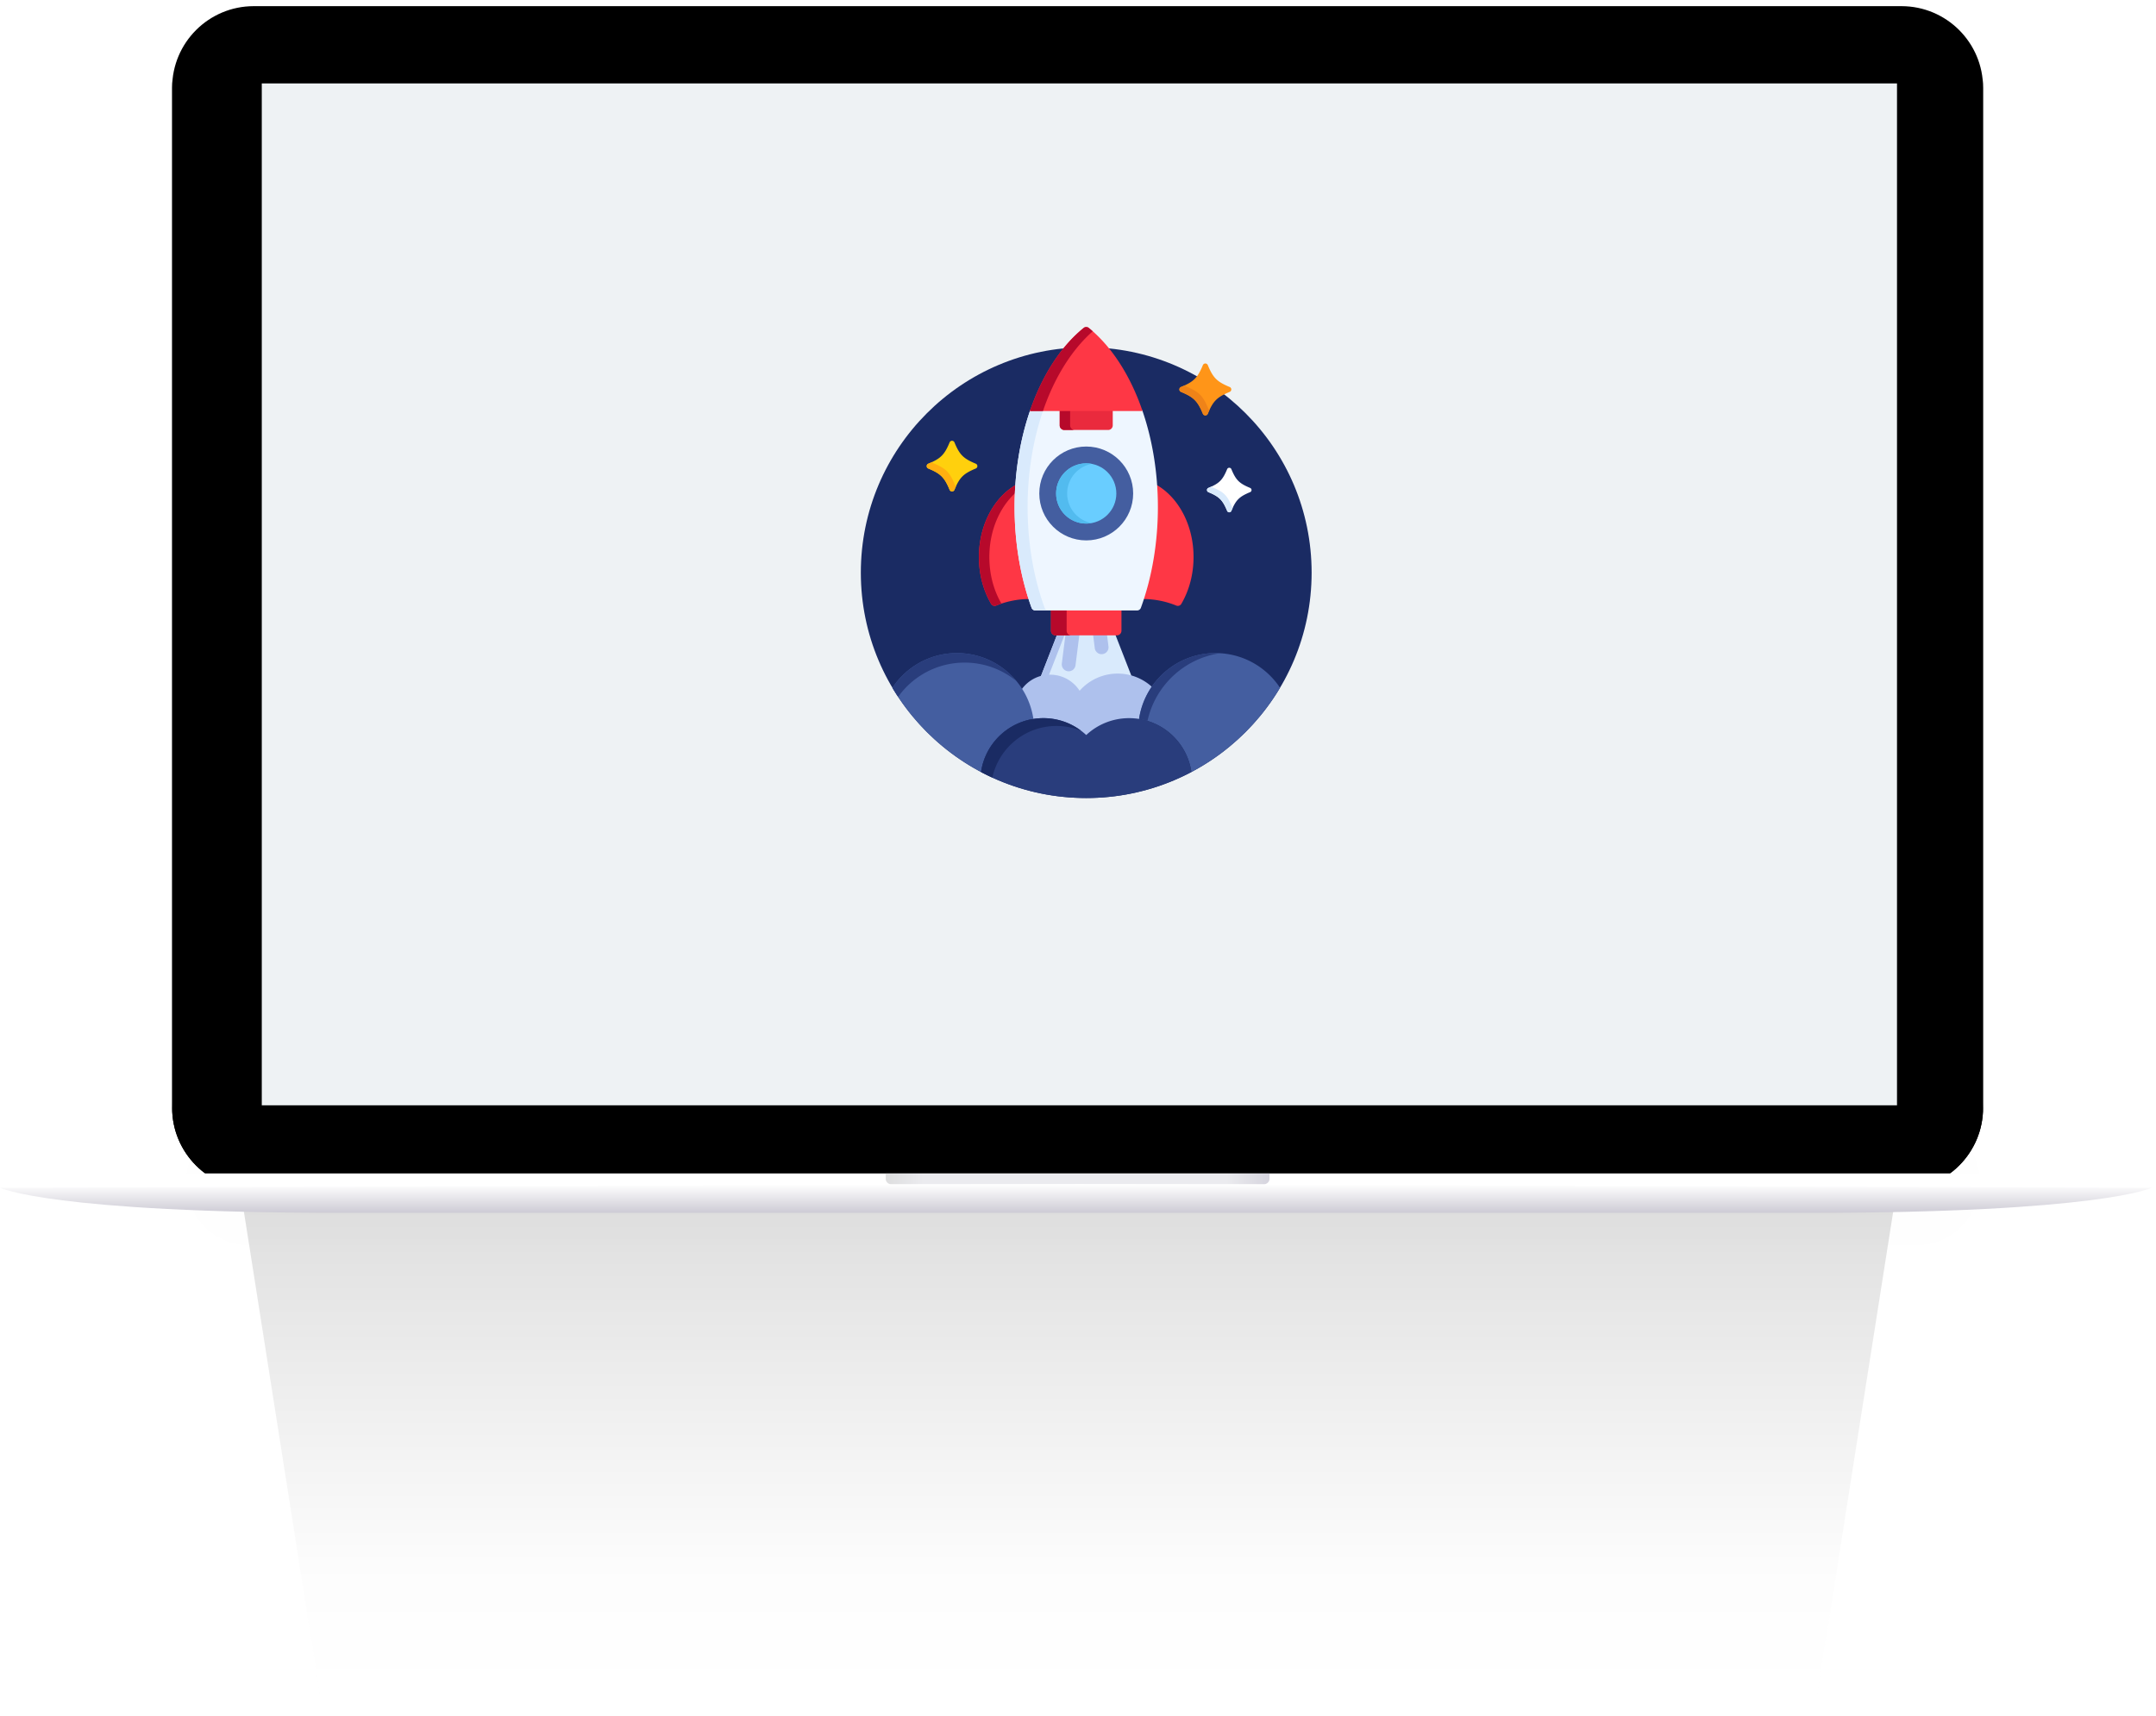 <svg xmlns="http://www.w3.org/2000/svg" xmlns:xlink="http://www.w3.org/1999/xlink" width="412" height="328" viewBox="0 0 412 328">
    <defs>
        <path id="a" d="M0 0h424v344H0z"/>
        <linearGradient id="c" x1="50%" x2="50%" y1="7.091%" y2="54.182%">
            <stop offset="0%" stop-opacity=".5"/>
            <stop offset="65.872%" stop-opacity=".05"/>
            <stop offset="100%" stop-color="#FFF" stop-opacity="0"/>
        </linearGradient>
        <filter id="d" width="134.3%" height="151%" x="-17.1%" y="-25.5%" filterUnits="objectBoundingBox">
            <feGaussianBlur in="SourceGraphic" stdDeviation="18.179"/>
        </filter>
        <filter id="e" width="110.5%" height="248.4%" x="-5.2%" y="-74.2%" filterUnits="objectBoundingBox">
            <feGaussianBlur in="SourceGraphic" stdDeviation="6"/>
        </filter>
        <filter id="f" width="118.3%" height="450.2%" x="-9.2%" y="-175.1%" filterUnits="objectBoundingBox">
            <feGaussianBlur in="SourceGraphic" stdDeviation="10"/>
        </filter>
        <path id="h" d="M32.893 15.777c0-8.615 6.99-15.6 15.598-15.6h314.865c8.615 0 15.599 6.985 15.599 15.6v194.94c0 8.616-6.991 15.6-15.599 15.6H48.491c-8.614 0-15.598-6.985-15.598-15.6V15.778z"/>
        <filter id="g" width="100.3%" height="100.9%" x="-.1%" y="-.2%" filterUnits="objectBoundingBox">
            <feOffset dy="1" in="SourceAlpha" result="shadowOffsetOuter1"/>
            <feColorMatrix in="shadowOffsetOuter1" values="0 0 0 0 0 0 0 0 0 0 0 0 0 0 0 0 0 0 0.2 0"/>
        </filter>
        <filter id="i" width="100.6%" height="101.3%" x="-.3%" y="-.4%" filterUnits="objectBoundingBox">
            <feGaussianBlur in="SourceAlpha" result="shadowBlurInner1" stdDeviation=".5"/>
            <feOffset dy="1" in="shadowBlurInner1" result="shadowOffsetInner1"/>
            <feComposite in="shadowOffsetInner1" in2="SourceAlpha" k2="-1" k3="1" operator="arithmetic" result="shadowInnerInner1"/>
            <feColorMatrix in="shadowInnerInner1" values="0 0 0 0 1 0 0 0 0 1 0 0 0 0 1 0 0 0 1 0"/>
        </filter>
        <linearGradient id="j" x1="0%" y1="50%" y2="50%">
            <stop offset="0%" stop-color="#BCBDBF"/>
            <stop offset="9.76%" stop-color="#D8D8DF"/>
            <stop offset="88.821%" stop-color="#D8D8DF"/>
            <stop offset="100%" stop-color="#ADAABD"/>
        </linearGradient>
        <linearGradient id="k" x1="50%" x2="50%" y1="0%" y2="100%">
            <stop offset="0%" stop-color="#FFF"/>
            <stop offset="100%" stop-color="#CDCBD5"/>
        </linearGradient>
        <path id="l" d="M50.025 15.939h312.483v195.302H50.025z"/>
    </defs>
    <g fill="none" fill-rule="evenodd">
        <g transform="translate(-4 -16)">
            <mask id="b" fill="#fff">
                <use xlink:href="#a"/>
            </mask>
            <g mask="url(#b)">
                <g transform="translate(4 16)">
                    <path fill="url(#c)" d="M363.413 221.177l-32.232 204.826c-1.324 5.905-252.65 5.902-253.974 0L44.975 221.177c-1.325-5.905 319.762-5.902 318.438 0z" filter="url(#d)" opacity=".5"/>
                    <path fill="#000" d="M35.497 225.91c0-6.7 5.438-12.133 12.129-12.133h318.652c6.698 0 12.128 5.43 12.128 12.133 0 6.701-5.438 12.133-12.128 12.133H47.626c-6.699 0-12.129-5.43-12.129-12.133z" filter="url(#e)" opacity=".05"/>
                    <path fill="#000" d="M53.108 213.911h310.428a8.566 8.566 0 1 1 0 17.132H53.108a8.566 8.566 0 1 1 0-17.132z" filter="url(#f)" opacity=".5"/>
                    <use fill="#000" filter="url(#g)" xlink:href="#h"/>
                    <use fill="#FFF" xlink:href="#h"/>
                    <use fill="#000" filter="url(#i)" xlink:href="#h"/>
                    <path fill="#FFF" d="M0 224.261h411.162v2.741H0z"/>
                    <path fill="url(#j)" fill-opacity=".5" d="M169.262 224.261h73.324v1.028c0 .568-.468 1.028-1.037 1.028H170.3a1.03 1.03 0 0 1-1.037-1.028v-1.028z"/>
                    <path fill="url(#k)" d="M206.266 226.317l204.896.685s-9.858 4.797-65.786 4.797h-139.11-140.48C9.884 231.8 0 227.002 0 227.002l206.266-.685z"/>
                    <use fill="#EEF2F4" xlink:href="#l"/>
                </g>
            </g>
        </g>
        <g transform="translate(164.5 62.5)">
            <circle cx="43.072" cy="46.94" r="43.072" fill="#1A2B63"/>
            <path fill="#D9EAFC" d="M36.18 66.617a6.498 6.498 0 0 1 5.48 2.992.175.175 0 0 0 .28.021 9.54 9.54 0 0 1 7.143-3.223c.93 0 1.827.136 2.677.386l-3.137-8.042H37.522l-3.172 8.13a6.488 6.488 0 0 1 1.83-.264z"/>
            <g fill="#AEC1ED">
                <path d="M38.969 58.75h-1.447l-3.172 8.13a6.512 6.512 0 0 1 1.546-.253l3.073-7.876z"/>
                <path d="M32.803 74.927a.177.177 0 0 0 .201.148 11.809 11.809 0 0 1 9.948 3.03.175.175 0 0 0 .24 0 11.808 11.808 0 0 1 9.948-3.03l.028.002a.175.175 0 0 0 .174-.15 14.548 14.548 0 0 1 2.382-6.065 9.672 9.672 0 0 0-6.641-2.63 9.682 9.682 0 0 0-7.274 3.282 6.687 6.687 0 0 0-5.629-3.073 6.684 6.684 0 0 0-5.478 2.85 14.54 14.54 0 0 1 2.1 5.636z"/>
            </g>
            <path fill="#445EA0" d="M32.977 74.901c-1.058-7.122-7.197-12.586-14.613-12.586-5.148 0-9.68 2.634-12.325 6.627a43.265 43.265 0 0 0 16.938 16.099 12.032 12.032 0 0 1 10-10.14z"/>
            <path fill="#293D7C" d="M19.84 64.132c3.767 0 7.221 1.336 9.92 3.557a14.74 14.74 0 0 0-11.396-5.374c-5.148 0-9.68 2.634-12.325 6.627.35.587.714 1.164 1.09 1.732 2.833-3.96 7.47-6.542 12.71-6.542z"/>
            <path fill="#445EA0" d="M67.78 62.315c-7.416 0-13.554 5.464-14.612 12.586a12.032 12.032 0 0 1 10 10.14 43.268 43.268 0 0 0 16.937-16.099c-2.644-3.993-7.176-6.627-12.324-6.627z"/>
            <g fill="#293D7C">
                <path d="M68.674 62.342a15.051 15.051 0 0 0-.893-.027c-7.417 0-13.555 5.464-14.613 12.586.551.088 1.09.215 1.613.375 1.47-6.73 6.998-11.941 13.893-12.934z"/>
                <path d="M51.267 74.748a11.981 11.981 0 0 0-8.195 3.228 11.98 11.98 0 0 0-8.194-3.228c-6.054 0-11.062 4.474-11.901 10.295 6 3.171 12.837 4.97 20.095 4.97a42.879 42.879 0 0 0 20.096-4.97c-.84-5.821-5.847-10.295-11.901-10.295z"/>
            </g>
            <path fill="#1A2B63" d="M37.391 76.244a12.5 12.5 0 0 1 4.69.907 11.963 11.963 0 0 0-7.203-2.403c-6.054 0-11.062 4.474-11.902 10.295.708.374 1.427.728 2.157 1.063 1.232-5.64 6.25-9.862 12.258-9.862z"/>
            <g fill="#AEC1ED">
                <path d="M47.033 58.75h-2.658l.339 2.683a1.32 1.32 0 0 0 2.616-.33l-.297-2.352zM39.112 58.75l-.697 5.517a1.319 1.319 0 1 0 2.616.33l.74-5.847h-2.66z"/>
            </g>
            <path fill="#FE3745" d="M29.554 34.408c0-1.434.054-2.863.155-4.283-4.23 2.382-7.144 7.689-7.144 13.832 0 3.245.806 6.34 2.333 8.949a.778.778 0 0 0 .965.327 17.113 17.113 0 0 1 6.372-1.259c-1.755-5.402-2.68-11.435-2.68-17.566z"/>
            <path fill="#B7092B" d="M24.558 43.957c0-5.074 1.99-9.575 5.065-12.331.023-.502.05-1.002.086-1.5-4.23 2.381-7.144 7.688-7.144 13.831 0 3.245.807 6.34 2.333 8.949a.778.778 0 0 0 .966.327c.33-.135.666-.255 1.004-.369-1.511-2.6-2.31-5.68-2.31-8.907z"/>
            <g fill="#FE3745">
                <path d="M56.436 30.125c.1 1.42.154 2.85.154 4.283 0 6.131-.926 12.164-2.681 17.566 2.223.018 4.366.44 6.372 1.259a.775.775 0 0 0 .966-.327c1.526-2.61 2.333-5.704 2.333-8.949 0-6.143-2.914-11.45-7.144-13.832zM36.34 53.994v4.053c0 .484.396.88.88.88h11.705a.882.882 0 0 0 .88-.88v-4.053H36.34z"/>
            </g>
            <path fill="#B7092B" d="M39.33 58.047v-4.053h-2.99v4.053c0 .484.396.88.88.88h2.99a.882.882 0 0 1-.88-.88z"/>
            <path fill="#EEF6FF" d="M53.77 15.878H32.375c-1.961 5.653-2.995 12.015-2.995 18.53 0 6.773 1.123 13.43 3.248 19.25a.778.778 0 0 0 .73.512h19.43a.778.778 0 0 0 .731-.511c2.125-5.822 3.248-12.478 3.248-19.25 0-6.516-1.034-12.878-2.995-18.53z"/>
            <path fill="#D9EAFC" d="M35.118 53.659c-2.125-5.822-3.248-12.478-3.248-19.25 0-6.516 1.034-12.878 2.995-18.53h-2.491c-1.961 5.652-2.995 12.014-2.995 18.53 0 6.772 1.123 13.428 3.248 19.25a.778.778 0 0 0 .73.511h2.492a.778.778 0 0 1-.73-.511z"/>
            <path fill="#EA2A3D" d="M38.005 15.878v2.918c0 .483.396.879.88.879h8.375a.882.882 0 0 0 .88-.88v-2.917H38.004z"/>
            <path fill="#B7092B" d="M39.999 18.796v-2.918h-1.994v2.918c0 .483.396.879.88.879h1.993a.882.882 0 0 1-.88-.88z"/>
            <path fill="#FE3745" d="M43.072 0a.777.777 0 0 0-.49.173c-3.926 3.18-7.234 8.005-9.565 13.951a47.56 47.56 0 0 0-.704 1.93h21.519a47.56 47.56 0 0 0-.704-1.93c-2.331-5.946-5.639-10.77-9.566-13.95a.776.776 0 0 0-.49-.174z"/>
            <path fill="#B7092B" d="M44.318.814a23.82 23.82 0 0 0-.756-.64.777.777 0 0 0-.98 0c-3.926 3.18-7.234 8.004-9.565 13.95a47.56 47.56 0 0 0-.704 1.93h2.491a47.56 47.56 0 0 1 .704-1.93c2.18-5.56 5.214-10.139 8.81-13.31z"/>
            <circle cx="43.072" cy="31.808" r="8.97" fill="#445EA0"/>
            <circle cx="43.072" cy="31.808" r="5.754" fill="#69CDFF"/>
            <path fill="#52BBEF" d="M39.428 31.809a5.755 5.755 0 0 0 4.7 5.656 5.754 5.754 0 1 1 0-11.313 5.755 5.755 0 0 0-4.7 5.657z"/>
            <path fill="#FFD00D" d="M17.429 31.423a.499.499 0 0 1-.461-.308c-.981-2.37-1.705-3.093-4.075-4.075a.498.498 0 0 1 0-.92c2.37-.983 3.094-1.706 4.075-4.076a.499.499 0 0 1 .921 0c.982 2.37 1.706 3.093 4.075 4.075a.499.499 0 0 1 0 .921c-2.37.982-3.093 1.705-4.075 4.075a.499.499 0 0 1-.46.308z"/>
            <path fill="#FFAF10" d="M17.965 30.118c-.982-2.37-1.705-3.093-4.075-4.074a.498.498 0 0 1-.26-.249c-.228.107-.47.214-.737.324a.498.498 0 0 0 0 .921c2.37.982 3.094 1.705 4.075 4.075a.499.499 0 0 0 .921 0c.11-.266.218-.509.324-.736a.5.5 0 0 1-.248-.26z"/>
            <path fill="#FFF" d="M70.405 35.408a.438.438 0 0 1-.405-.27c-.863-2.084-1.499-2.72-3.582-3.582a.438.438 0 0 1 0-.81c2.083-.863 2.72-1.499 3.582-3.582a.438.438 0 0 1 .81 0c.862 2.083 1.498 2.72 3.582 3.582a.438.438 0 0 1 0 .81c-2.084.863-2.72 1.498-3.582 3.581a.438.438 0 0 1-.405.27z"/>
            <path fill="#D9EAFC" d="M70.876 34.261c-.863-2.083-1.499-2.718-3.582-3.581a.437.437 0 0 1-.229-.219c-.2.094-.413.188-.647.285a.438.438 0 0 0 0 .81c2.083.862 2.719 1.498 3.582 3.581a.438.438 0 0 0 .81 0c.096-.234.19-.447.284-.647a.438.438 0 0 1-.218-.229z"/>
            <path fill="#FF9518" d="M65.834 16.89a.51.51 0 0 1-.472-.315c-1.005-2.428-1.746-3.169-4.174-4.174a.51.51 0 0 1 0-.943c2.428-1.006 3.169-1.747 4.174-4.174a.51.51 0 0 1 .944 0c1.005 2.427 1.746 3.168 4.173 4.174a.51.51 0 0 1 0 .943c-2.427 1.005-3.168 1.747-4.174 4.174a.51.51 0 0 1-.471.315z"/>
            <path fill="#EF8318" d="M66.383 15.554c-1.006-2.427-1.747-3.168-4.174-4.173a.51.51 0 0 1-.266-.255c-.233.11-.482.219-.755.332a.51.51 0 0 0 0 .943c2.427 1.006 3.169 1.747 4.174 4.174a.51.51 0 0 0 .943 0c.113-.273.223-.522.332-.755a.51.51 0 0 1-.254-.266z"/>
        </g>
    </g>
</svg>
